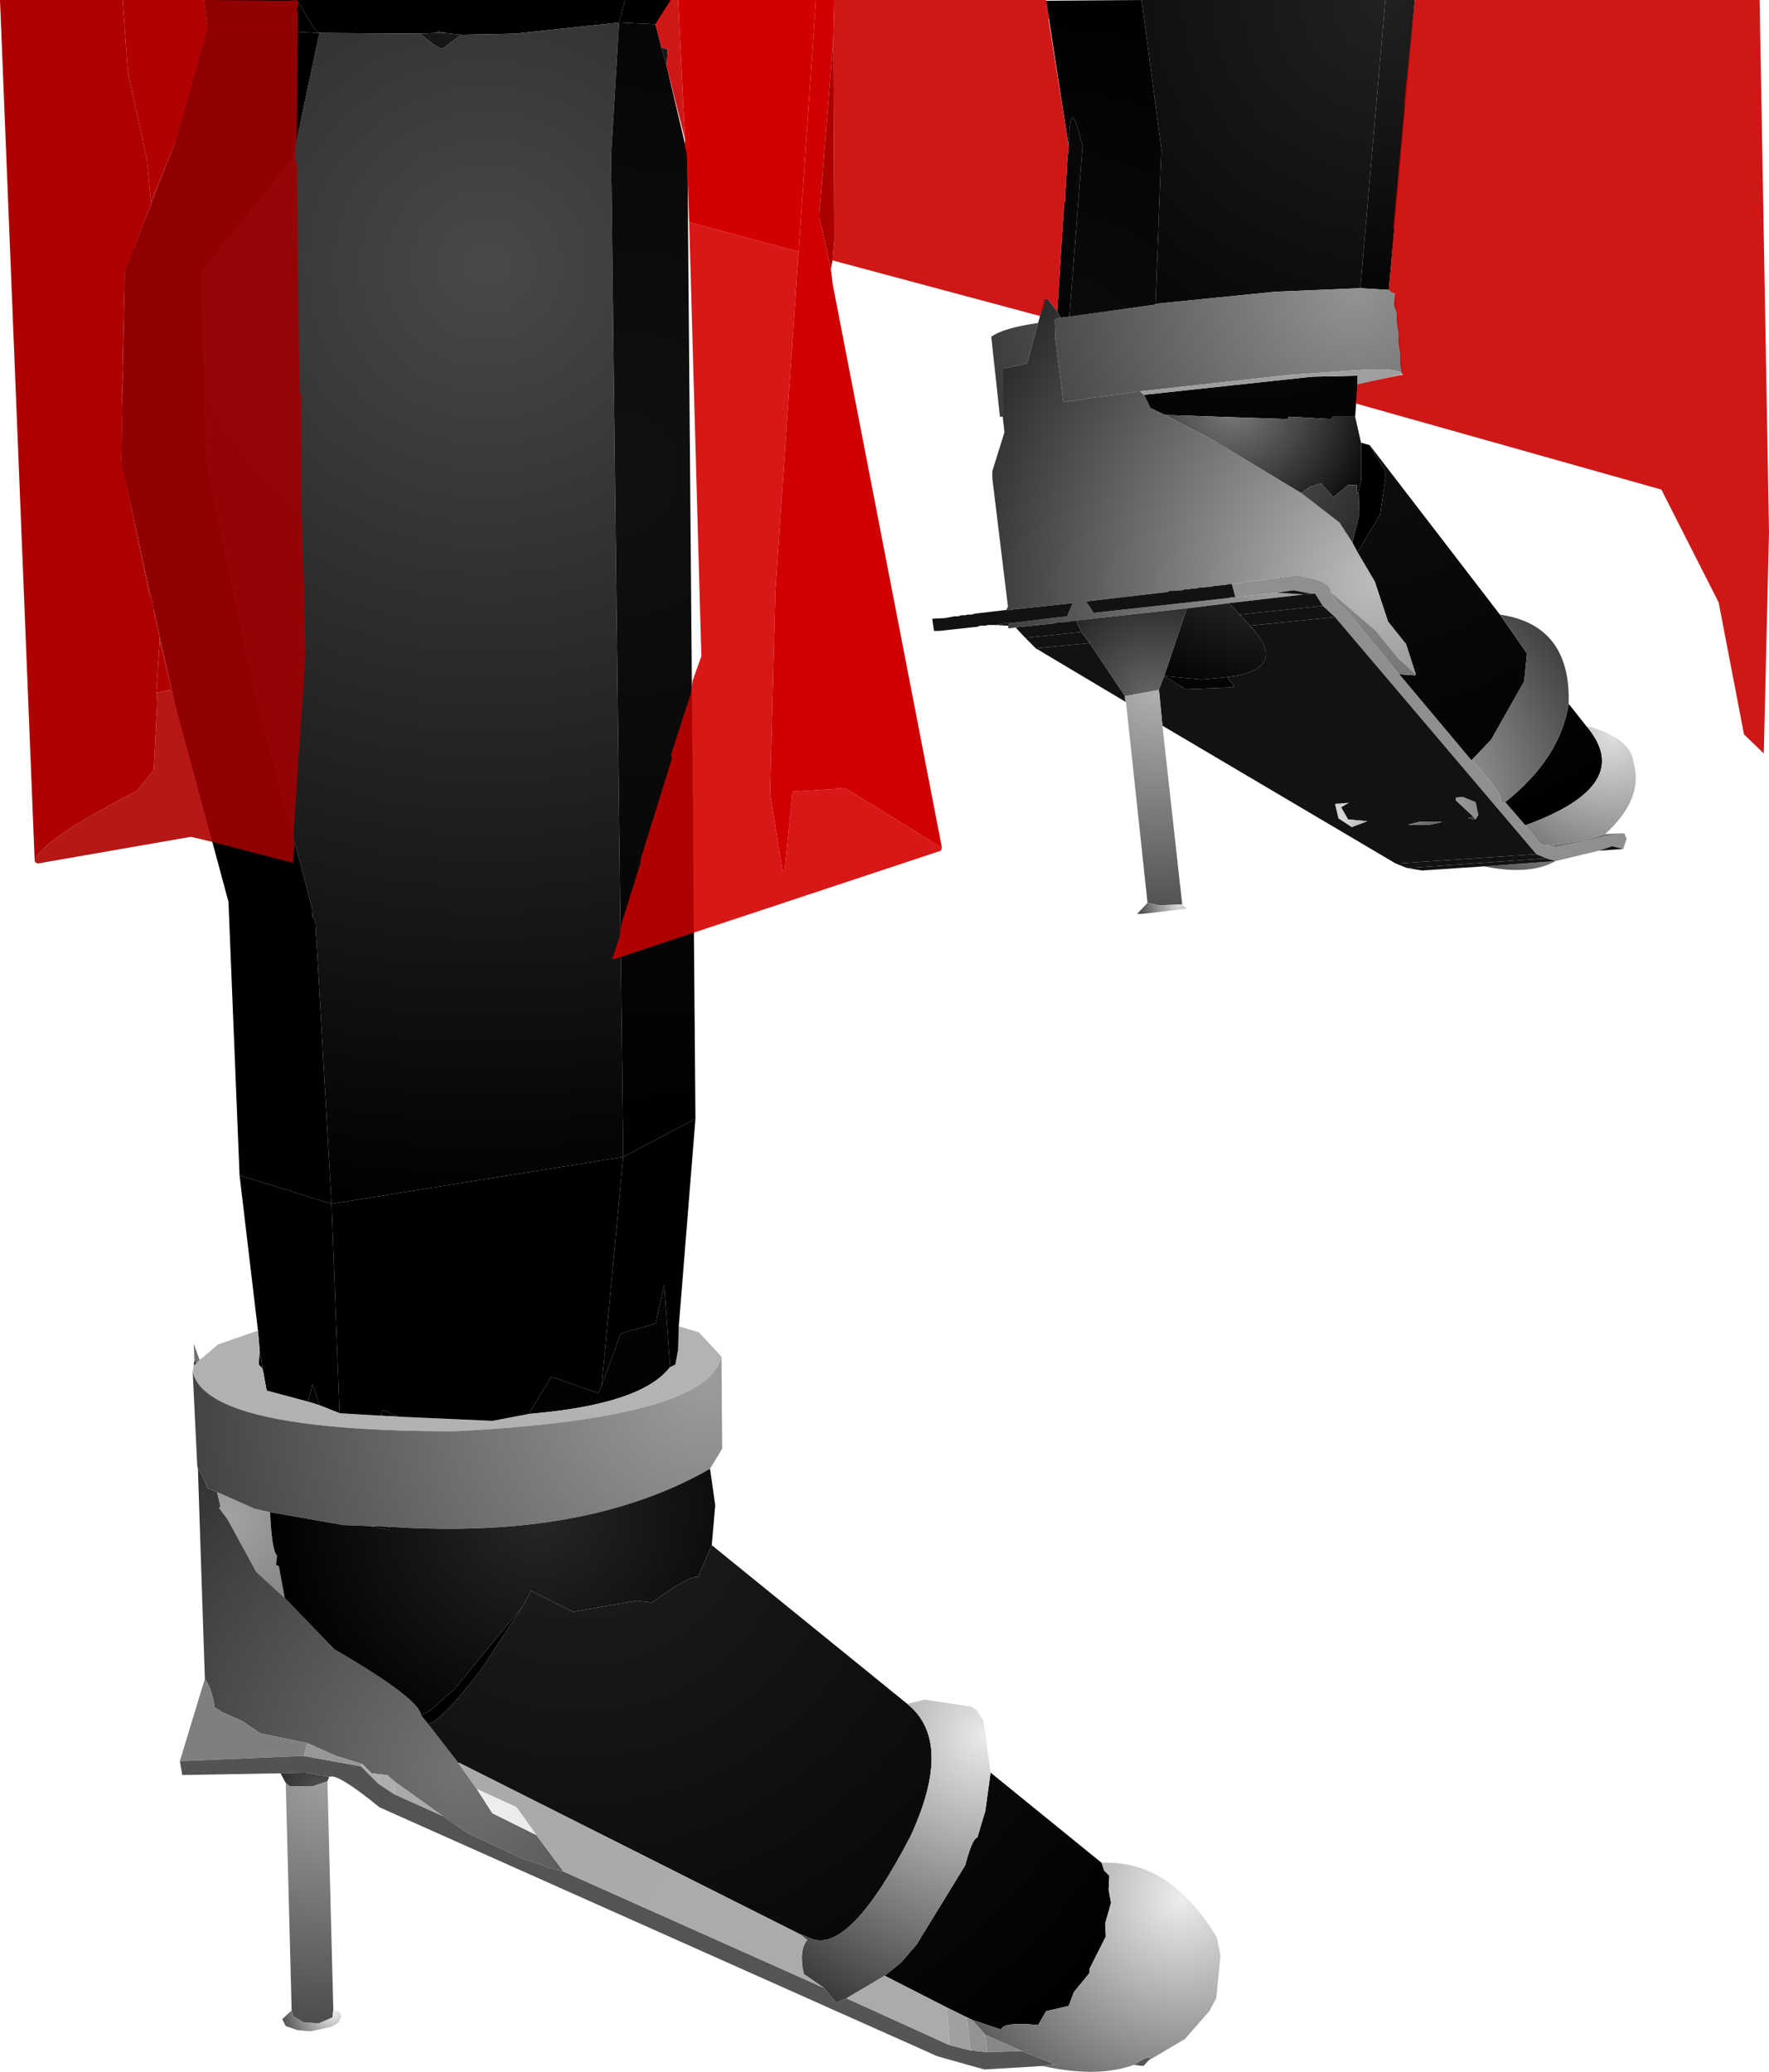 <?xml version="1.0" encoding="UTF-8" standalone="no"?>
<svg xmlns:xlink="http://www.w3.org/1999/xlink" height="298.35px" width="254.75px" xmlns="http://www.w3.org/2000/svg">
  <g transform="matrix(1.0, 0.0, 0.0, 1.0, 337.9, 300.0)">
    <path d="M-295.15 -300.0 L-247.9 -300.0 -248.75 -296.75 -263.75 -295.15 -271.5 -295.0 -273.75 -295.25 -274.75 -295.5 -275.15 -295.25 -277.4 -295.15 -291.9 -295.25 -292.65 -295.9 -295.15 -300.0" fill="url(#gradient0)" fill-rule="evenodd" stroke="none"/>
    <path d="M-247.9 -300.0 L-241.25 -300.0 -243.5 -296.5 -248.75 -296.75 -247.9 -300.0" fill="url(#gradient1)" fill-rule="evenodd" stroke="none"/>
    <path d="M-248.75 -296.75 L-249.9 -277.65 -248.15 -133.4 -290.15 -126.65 -292.5 -167.5 -292.9 -167.9 -293.0 -169.4 -301.25 -200.25 -308.15 -232.9 -309.0 -260.9 -295.75 -277.15 -291.9 -295.25 -277.4 -295.15 Q-274.75 -292.9 -274.15 -293.0 L-271.5 -295.0 -263.75 -295.15 -248.75 -296.75" fill="url(#gradient2)" fill-rule="evenodd" stroke="none"/>
    <path d="M-242.65 -293.15 L-241.75 -292.9 -241.9 -290.5 -242.65 -293.15 M-241.4 -103.15 Q-245.5 -97.75 -261.75 -96.4 L-258.5 -101.75 -251.75 -99.4 -251.25 -100.5 -248.5 -108.0 -243.5 -109.4 -242.25 -115.0 -241.4 -103.15 M-280.5 -96.0 L-283.15 -96.15 -282.75 -97.0 -280.5 -96.0 M-291.9 -97.65 L-293.5 -98.15 -292.9 -100.75 -291.9 -97.65 M-300.15 -103.0 L-300.65 -103.5 -300.5 -105.5 -300.15 -103.4 -300.15 -103.0 M-271.5 -295.0 L-274.15 -293.0 Q-274.75 -292.9 -277.4 -295.15 L-275.15 -295.25 -273.75 -295.25 -271.5 -295.0 M-281.9 -80.15 L-282.0 -79.75 -284.65 -80.25 -281.9 -80.15" fill="url(#gradient3)" fill-rule="evenodd" stroke="none"/>
    <path d="M-275.15 -295.25 L-274.75 -295.5 -273.75 -295.25 -275.15 -295.25" fill="url(#gradient4)" fill-rule="evenodd" stroke="none"/>
    <path d="M-308.0 -296.0 L-308.5 -300.0 -295.15 -300.0 -292.65 -295.9 -291.9 -295.25 -308.0 -296.0" fill="url(#gradient5)" fill-rule="evenodd" stroke="none"/>
    <path d="M-303.4 -130.75 L-305.0 -170.15 -312.65 -198.5 -320.4 -233.4 -319.9 -260.9 -312.65 -279.5 -308.0 -296.0 -291.9 -295.25 -295.75 -277.15 -309.0 -260.9 -308.15 -232.9 -301.25 -200.25 -293.0 -169.4 -292.9 -167.9 -292.5 -167.5 -290.15 -126.65 -303.4 -130.75" fill="url(#gradient6)" fill-rule="evenodd" stroke="none"/>
    <path d="M-300.75 -108.4 L-303.4 -130.75 -290.15 -126.65 -289.0 -96.5 -291.9 -97.65 -292.9 -100.75 -293.5 -98.15 -299.5 -99.75 -300.0 -102.5 -300.15 -103.4 -300.5 -105.5 -300.75 -108.4" fill="url(#gradient7)" fill-rule="evenodd" stroke="none"/>
    <path d="M-240.15 -109.0 L-237.25 -108.15 -234.0 -104.65 Q-236.0 -95.75 -272.5 -93.9 -308.25 -93.9 -310.15 -102.5 L-310.0 -103.4 -309.65 -103.65 -309.15 -104.15 -306.5 -106.4 -300.75 -108.4 -300.5 -105.5 -300.65 -103.5 -300.15 -103.0 -300.0 -102.5 -299.5 -99.75 -293.5 -98.15 -291.9 -97.65 -289.0 -96.5 -283.15 -96.15 -280.5 -96.0 -267.0 -95.4 -261.75 -96.4 Q-245.5 -97.75 -241.4 -103.15 L-240.65 -103.5 -240.25 -105.65 -240.15 -109.0" fill="url(#gradient8)" fill-rule="evenodd" stroke="none"/>
    <path d="M-309.9 -104.15 L-310.0 -106.5 -309.15 -104.15 -309.65 -103.65 -309.9 -104.15 M-299.0 -82.25 Q-298.75 -76.65 -298.0 -76.0 L-298.15 -74.65 -297.75 -74.5 -296.9 -69.9 -301.0 -73.65 -305.15 -81.25 -306.4 -82.9 -306.15 -83.0 -306.65 -85.15 -301.25 -82.75 -299.0 -82.25" fill="url(#gradient9)" fill-rule="evenodd" stroke="none"/>
    <path d="M-308.4 -58.25 L-309.4 -88.5 -308.9 -87.75 -308.0 -85.75 -307.9 -85.65 -306.65 -85.15 -306.15 -83.0 -306.4 -82.9 -305.15 -81.25 -301.0 -73.65 -296.9 -69.9 -289.75 -62.5 Q-277.5 -55.4 -277.25 -53.0 L-276.25 -51.75 -271.9 -46.15 -269.25 -42.4 -267.0 -38.9 -260.65 -35.75 -256.75 -30.5 -259.15 -31.15 -259.75 -31.4 -262.75 -32.4 -270.5 -36.0 -274.15 -38.5 -281.0 -43.4 -282.15 -44.4 -283.15 -44.5 -284.4 -44.65 -285.75 -46.0 -289.5 -47.15 -293.65 -49.0 -300.4 -50.4 -303.0 -52.15 -306.0 -53.5 -307.0 -54.15 Q-307.4 -56.9 -308.4 -58.25 M-310.0 -103.4 L-309.9 -104.15 -309.65 -103.65 -310.0 -103.4" fill="url(#gradient10)" fill-rule="evenodd" stroke="none"/>
    <path d="M-173.5 -300.0 L-138.4 -300.0 -142.0 -258.5 -154.15 -258.0 -171.5 -256.25 -170.65 -278.5 -173.5 -300.0" fill="url(#gradient11)" fill-rule="evenodd" stroke="none"/>
    <path d="M-138.4 -300.0 L-134.15 -300.0 -137.9 -258.25 -142.0 -258.5 -138.4 -300.0" fill="url(#gradient12)" fill-rule="evenodd" stroke="none"/>
    <path d="M-137.9 -258.25 L-136.9 -257.5 -135.9 -246.15 Q-136.65 -247.15 -143.15 -246.65 L-152.4 -246.0 -173.75 -243.65 -174.15 -243.65 -174.65 -243.5 -181.25 -242.65 -181.65 -242.5 -182.15 -242.5 -182.5 -242.4 -183.0 -242.4 -183.4 -242.25 -184.0 -242.25 -184.25 -242.15 -184.75 -242.15 -185.9 -251.0 -186.0 -254.0 -185.15 -254.25 -183.9 -254.4 -171.5 -256.15 -171.5 -256.25 -154.15 -258.0 -142.0 -258.5 -137.9 -258.25 M-193.5 -240.0 L-193.9 -240.0 -195.15 -251.5 Q-193.5 -252.75 -188.4 -253.5 L-190.0 -247.65 -193.5 -246.9 -193.5 -240.0" fill="url(#gradient13)" fill-rule="evenodd" stroke="none"/>
    <path d="M-243.5 -296.5 L-242.65 -293.15 -241.9 -290.5 -238.9 -277.75 -237.75 -138.9 -248.15 -133.4 -249.9 -277.65 -248.75 -296.75 -243.5 -296.5" fill="url(#gradient14)" fill-rule="evenodd" stroke="none"/>
    <path d="M-261.75 -96.4 L-267.0 -95.4 -280.5 -96.0 -282.75 -97.0 -283.15 -96.15 -289.0 -96.5 -290.15 -126.65 -248.15 -133.4 -251.25 -100.5 -251.75 -99.4 -258.5 -101.75 -261.75 -96.4" fill="url(#gradient15)" fill-rule="evenodd" stroke="none"/>
    <path d="M-184.0 -278.9 L-187.25 -299.9 -173.5 -300.0 -170.65 -278.5 -171.5 -256.25 -171.5 -256.15 -183.9 -254.4 -182.0 -278.9 Q-183.9 -287.15 -184.0 -278.9" fill="url(#gradient16)" fill-rule="evenodd" stroke="none"/>
    <path d="M-142.4 -244.5 L-142.75 -240.0 -146.0 -240.0 -146.15 -239.65 -152.25 -240.0 -152.5 -239.65 -170.15 -240.25 -172.25 -241.25 -173.15 -243.15 -149.0 -245.75 -142.4 -245.9 -142.4 -244.5 M-185.65 -255.15 L-184.65 -270.75 -184.5 -271.0 -184.5 -272.65 -184.4 -273.0 -184.4 -274.5 -184.25 -275.0 -184.25 -276.25 -184.0 -278.9 Q-183.9 -287.15 -182.0 -278.9 L-183.9 -254.4 -185.15 -254.25 -185.65 -255.15" fill="url(#gradient17)" fill-rule="evenodd" stroke="none"/>
    <path d="M-191.65 -209.65 L-192.65 -209.5 -192.75 -209.9 -192.5 -210.25 -184.25 -211.25 -183.4 -213.15 -191.9 -212.25 -192.4 -212.15 -193.0 -212.15 -192.75 -212.65 -195.0 -231.15 -195.0 -232.15 -193.25 -237.75 -193.5 -240.0 -193.5 -246.9 -190.0 -247.65 -188.4 -253.5 -187.5 -256.9 -187.0 -256.9 -185.65 -255.15 -185.15 -254.25 -186.0 -254.0 -185.9 -251.0 -184.75 -242.15 -184.25 -242.15 -184.0 -242.25 -183.4 -242.25 -183.0 -242.4 -182.5 -242.4 -182.15 -242.5 -181.65 -242.5 -181.25 -242.65 -174.65 -243.5 -174.15 -243.65 -173.75 -243.65 -173.15 -243.15 -172.25 -241.25 -170.15 -240.25 -163.25 -236.65 -150.5 -229.0 -145.0 -224.75 -143.15 -221.9 -142.4 -220.5 -139.9 -216.25 -138.0 -210.5 -135.4 -207.25 -134.0 -202.9 -136.5 -205.15 -139.75 -209.15 -146.25 -214.75 Q-146.15 -216.4 -151.25 -217.15 L-154.25 -216.75 -154.65 -216.65 -155.25 -216.65 -155.65 -216.5 -156.15 -216.5 -156.5 -216.4 -157.0 -216.4 -157.5 -216.25 -158.0 -216.25 -158.5 -216.15 -158.9 -216.15 -159.5 -216.0 -159.9 -216.0 -160.5 -215.9 -160.9 -215.9 -161.5 -215.75 -161.9 -215.75 -162.5 -215.65 -163.0 -215.65 -163.5 -215.5 -164.0 -215.5 -164.5 -215.4 -165.15 -215.4 -165.65 -215.25 -166.25 -215.25 -166.65 -215.15 -167.25 -215.15 -167.65 -215.0 -169.5 -214.9 -169.75 -214.75 -181.5 -213.4 -180.4 -211.75 -160.9 -213.9 -160.65 -214.0 -160.0 -214.0 -154.0 -214.65 -150.15 -214.4 -160.9 -213.15 -166.9 -212.4 -167.0 -212.4 -183.0 -210.65 -184.65 -210.4 -185.65 -210.4 -185.9 -210.25 -191.65 -209.65" fill="url(#gradient18)" fill-rule="evenodd" stroke="none"/>
    <path d="M-135.9 -246.15 L-142.4 -244.5 -142.4 -245.9 -149.0 -245.75 -173.15 -243.15 -173.75 -243.65 -152.4 -246.0 -143.15 -246.65 Q-136.65 -247.15 -135.9 -246.15" fill="url(#gradient19)" fill-rule="evenodd" stroke="none"/>
    <path d="M-142.75 -240.0 L-141.9 -236.25 -141.9 -230.75 -142.25 -229.25 -142.5 -228.9 -142.5 -230.15 -143.75 -230.15 -145.9 -228.4 -147.65 -230.4 -149.25 -229.9 -150.5 -229.0 -163.25 -236.65 -170.15 -240.25 -152.5 -239.65 -152.25 -240.0 -146.15 -239.65 -146.0 -240.0 -142.75 -240.0" fill="url(#gradient20)" fill-rule="evenodd" stroke="none"/>
    <path d="M-141.9 -236.25 L-140.65 -235.9 -138.4 -232.15 -138.4 -231.0 -139.15 -225.9 -142.4 -220.5 -143.15 -221.9 -142.15 -225.9 -142.25 -229.25 -141.9 -230.75 -141.9 -236.25" fill="url(#gradient21)" fill-rule="evenodd" stroke="none"/>
    <path d="M-150.5 -229.0 L-149.25 -229.9 -147.65 -230.4 -145.9 -228.4 -143.75 -230.15 -142.5 -230.15 -142.5 -228.9 -142.25 -229.25 -142.15 -225.9 -143.15 -221.9 -145.0 -224.75 -150.5 -229.0 M-160.9 -213.15 L-159.4 -211.5 -157.9 -209.9 Q-152.0 -203.65 -161.15 -202.5 L-164.9 -202.15 -170.25 -202.65 -167.0 -212.4 -166.9 -212.4 -160.9 -213.15" fill="url(#gradient22)" fill-rule="evenodd" stroke="none"/>
    <path d="M-140.65 -235.9 L-121.9 -211.5 -118.0 -205.9 -118.4 -201.9 -123.15 -193.5 -126.0 -190.5 -136.4 -202.9 -134.15 -202.75 -134.0 -202.9 -135.4 -207.25 -138.0 -210.5 -139.9 -216.25 -142.4 -220.5 -139.15 -225.9 -138.4 -231.0 -138.4 -232.15 -140.65 -235.9 M-112.0 -198.65 L-109.5 -195.5 Q-102.15 -187.0 -118.25 -181.15 L-121.15 -184.5 Q-113.25 -190.75 -112.0 -198.65 M-161.15 -202.5 L-160.15 -201.15 -160.65 -201.0 -167.15 -200.75 -170.25 -202.65 -164.9 -202.15 -161.15 -202.5" fill="url(#gradient23)" fill-rule="evenodd" stroke="none"/>
    <path d="M-104.5 -180.0 L-104.0 -180.0 -103.65 -179.25 -104.15 -177.75 -105.75 -178.15 -107.65 -177.5 -113.9 -176.0 -115.25 -176.4 -116.65 -177.0 -145.65 -211.15 -147.4 -212.75 -148.5 -214.5 -149.0 -214.5 -151.65 -215.0 -154.0 -214.65 -160.0 -214.0 -160.5 -215.9 -159.9 -216.0 -159.5 -216.0 -158.9 -216.15 -158.5 -216.15 -158.0 -216.25 -157.5 -216.25 -157.0 -216.4 -156.5 -216.4 -156.15 -216.5 -155.65 -216.5 -155.25 -216.65 -154.65 -216.65 -154.25 -216.75 -151.25 -217.15 Q-146.15 -216.4 -146.25 -214.75 L-145.65 -213.5 -144.15 -212.25 -136.4 -202.9 -126.0 -190.5 Q-121.25 -185.65 -121.75 -184.25 L-121.15 -184.5 -118.25 -181.15 -116.0 -178.4 -115.15 -178.25 -113.75 -178.0 -104.5 -180.0" fill="url(#gradient24)" fill-rule="evenodd" stroke="none"/>
    <path d="M-134.0 -202.9 L-134.15 -202.75 -136.4 -202.9 -144.15 -212.25 -145.65 -213.5 -146.25 -214.75 -139.75 -209.15 -136.5 -205.15 -134.0 -202.9" fill="url(#gradient25)" fill-rule="evenodd" stroke="none"/>
    <path d="M-121.9 -211.5 Q-111.65 -210.0 -112.0 -198.65 -113.25 -190.75 -121.15 -184.5 L-121.75 -184.25 Q-121.25 -185.65 -126.0 -190.5 L-123.15 -193.5 -118.4 -201.9 -118.0 -205.9 -121.9 -211.5 M-125.75 -182.4 L-128.25 -184.75 -128.25 -185.15 -127.25 -185.25 -125.4 -184.5 -125.0 -182.65 -125.4 -182.0 -125.75 -182.4 M-143.25 -180.9 L-145.15 -182.15 -145.65 -184.25 -143.65 -184.4 -144.75 -183.75 -143.75 -182.0 -143.25 -180.9" fill="url(#gradient26)" fill-rule="evenodd" stroke="none"/>
    <path d="M-194.4 -210.0 L-195.65 -210.0 -196.0 -209.9 -196.75 -209.9 -197.15 -209.75 -202.65 -209.15 -203.4 -209.15 -203.65 -210.9 -201.75 -211.0 -200.5 -211.25 -199.9 -211.25 -199.5 -211.4 -199.0 -211.4 -198.5 -211.5 -198.0 -211.5 -197.4 -211.65 -193.15 -212.15 -193.0 -212.15 -192.4 -212.15 -191.9 -212.25 -183.4 -213.15 -184.25 -211.25 -192.5 -210.25 -193.4 -210.25 -194.4 -210.0 M-160.5 -215.9 L-160.0 -214.0 -160.65 -214.0 -160.9 -213.9 -180.4 -211.75 -181.5 -213.4 -169.75 -214.75 -169.5 -214.9 -167.65 -215.0 -167.25 -215.15 -166.65 -215.15 -166.25 -215.25 -165.65 -215.25 -165.15 -215.4 -164.5 -215.4 -164.0 -215.5 -163.5 -215.5 -163.0 -215.65 -162.5 -215.65 -161.9 -215.75 -161.5 -215.75 -160.9 -215.9 -160.5 -215.9" fill="url(#gradient27)" fill-rule="evenodd" stroke="none"/>
    <path d="M-192.75 -209.9 L-194.4 -210.0 -193.4 -210.25 -192.5 -210.25 -192.75 -209.9 M-154.0 -214.65 L-151.65 -215.0 -149.0 -214.5 -150.15 -214.4 -154.0 -214.65" fill="url(#gradient28)" fill-rule="evenodd" stroke="none"/>
    <path d="M-190.25 -208.15 L-191.65 -209.65 -185.9 -210.25 -185.65 -210.4 -184.65 -210.4 -183.0 -210.65 -182.15 -209.0 -190.25 -208.15 M-149.0 -214.5 L-148.5 -214.5 -147.4 -212.75 -159.4 -211.5 -160.9 -213.15 -150.15 -214.4 -149.0 -214.5" fill="url(#gradient29)" fill-rule="evenodd" stroke="none"/>
    <path d="M-188.75 -206.65 L-190.25 -208.15 -182.15 -209.0 -181.0 -207.4 -188.75 -206.65 M-147.4 -212.75 L-145.65 -211.15 -157.9 -209.9 -159.4 -211.5 -147.4 -212.75" fill="url(#gradient30)" fill-rule="evenodd" stroke="none"/>
    <path d="M-181.0 -207.4 L-182.15 -209.0 -183.0 -210.65 -167.0 -212.4 -170.25 -202.65 -171.0 -200.65 -175.9 -199.75 -181.0 -207.4" fill="url(#gradient31)" fill-rule="evenodd" stroke="none"/>
    <path d="M-136.9 -175.65 L-170.5 -195.5 -171.0 -200.65 -170.25 -202.65 -167.15 -200.75 -160.65 -201.0 -160.15 -201.15 -161.15 -202.5 Q-152.0 -203.65 -157.9 -209.9 L-145.65 -211.15 -116.65 -177.0 -136.9 -175.65 M-175.75 -198.9 L-188.75 -206.65 -181.0 -207.4 -175.9 -199.75 -175.9 -199.4 -175.75 -198.9 M-133.5 -181.65 L-135.15 -181.25 -131.9 -181.25 -130.15 -181.65 -133.5 -181.65 M-125.4 -182.0 L-125.0 -182.65 -125.4 -184.5 -127.25 -185.25 -128.25 -185.15 -128.25 -184.75 -125.75 -182.4 -126.5 -182.15 -125.4 -182.0 M-143.75 -182.0 L-144.75 -183.75 -143.65 -184.4 -145.65 -184.25 -145.15 -182.15 -143.25 -180.9 -141.0 -181.75 -143.75 -182.0" fill="url(#gradient32)" fill-rule="evenodd" stroke="none"/>
    <path d="M-135.25 -175.0 L-136.9 -175.65 -116.65 -177.0 -115.25 -176.4 -135.25 -175.0" fill="url(#gradient33)" fill-rule="evenodd" stroke="none"/>
    <path d="M-170.5 -195.5 L-167.65 -169.75 -171.0 -169.65 -172.65 -170.0 -175.75 -198.9 -175.9 -199.4 -175.9 -199.75 -171.0 -200.65 -170.5 -195.5" fill="url(#gradient34)" fill-rule="evenodd" stroke="none"/>
    <path d="M-109.5 -195.5 Q-103.0 -193.75 -102.65 -190.15 -101.15 -185.0 -106.75 -179.9 L-109.75 -179.0 -115.15 -178.25 -116.0 -178.4 -118.25 -181.15 Q-102.15 -187.0 -109.5 -195.5 M-113.9 -176.0 Q-117.65 -173.9 -124.15 -175.25 L-113.9 -176.0" fill="url(#gradient35)" fill-rule="evenodd" stroke="none"/>
    <path d="M-133.5 -181.65 L-130.15 -181.65 -131.9 -181.25 -135.15 -181.25 -133.5 -181.65 M-125.75 -182.4 L-125.4 -182.0 -126.5 -182.15 -125.75 -182.4 M-143.25 -180.9 L-143.75 -182.0 -141.0 -181.75 -143.25 -180.9" fill="url(#gradient36)" fill-rule="evenodd" stroke="none"/>
    <path d="M-106.75 -179.9 L-104.5 -180.0 -113.75 -178.0 -115.15 -178.25 -109.75 -179.0 -106.75 -179.9" fill="url(#gradient37)" fill-rule="evenodd" stroke="none"/>
    <path d="M-104.15 -177.75 L-107.65 -177.5 -105.75 -178.15 -104.15 -177.75" fill="url(#gradient38)" fill-rule="evenodd" stroke="none"/>
    <path d="M-124.15 -175.25 L-133.15 -174.65 -135.25 -175.0 -115.25 -176.4 -113.9 -176.0 -124.15 -175.25" fill="url(#gradient39)" fill-rule="evenodd" stroke="none"/>
    <path d="M-167.65 -169.75 L-167.0 -169.15 -173.4 -168.4 -174.15 -168.4 -172.65 -170.0 -171.0 -169.65 -167.65 -169.75" fill="url(#gradient40)" fill-rule="evenodd" stroke="none"/>
    <path d="M-237.75 -138.9 L-240.15 -109.0 -240.25 -105.65 -240.65 -103.5 -241.4 -103.15 -242.25 -115.0 -243.5 -109.4 -248.5 -108.0 -251.25 -100.5 -248.15 -133.4 -237.75 -138.9" fill="url(#gradient41)" fill-rule="evenodd" stroke="none"/>
    <path d="M-300.0 -102.5 L-300.15 -103.0 -300.15 -103.4 -300.0 -102.5" fill="url(#gradient42)" fill-rule="evenodd" stroke="none"/>
    <path d="M-234.0 -104.65 L-233.9 -91.4 -235.65 -88.5 Q-253.5 -78.25 -281.9 -80.15 L-284.65 -80.25 -288.5 -80.4 -299.0 -82.25 -301.25 -82.75 -306.65 -85.15 -307.9 -85.65 -308.0 -85.75 -308.9 -87.75 -309.4 -88.5 -309.5 -89.0 -310.15 -102.5 Q-308.25 -93.9 -272.5 -93.9 -236.0 -95.75 -234.0 -104.65" fill="url(#gradient43)" fill-rule="evenodd" stroke="none"/>
    <path d="M-312.0 -46.4 L-308.4 -58.25 Q-307.4 -56.9 -307.0 -54.15 L-306.0 -53.5 -303.0 -52.15 -300.4 -50.4 -293.65 -49.0 -294.15 -47.15 -312.0 -46.4" fill="url(#gradient44)" fill-rule="evenodd" stroke="none"/>
    <path d="M-172.15 -3.5 L-172.4 -3.4 -173.25 -2.5 -174.5 -2.65 -174.65 -2.65 -173.25 -3.5 -172.5 -3.75 -172.15 -3.5 M-187.75 -2.5 L-196.15 -2.0 -202.9 -3.9 -283.25 -39.75 Q-289.25 -44.65 -290.4 -44.15 L-290.5 -44.15 -293.9 -44.75 -297.5 -44.65 -311.65 -44.4 -312.0 -46.4 -294.15 -47.15 -285.9 -45.65 -283.4 -43.15 -281.15 -41.65 -274.15 -38.5 -270.5 -36.0 -262.75 -32.4 -259.75 -31.4 -259.15 -31.15 -256.75 -30.5 -219.25 -13.75 -217.5 -11.65 -216.0 -12.25 -201.15 -5.5 -198.15 -4.75 -195.75 -4.5 -190.75 -4.65 -186.0 -2.75 -187.75 -2.5" fill="url(#gradient45)" fill-rule="evenodd" stroke="none"/>
    <path d="M-285.75 -46.0 L-285.9 -45.65 -294.15 -47.15 -293.65 -49.0 -289.5 -47.15 -285.75 -46.0" fill="url(#gradient46)" fill-rule="evenodd" stroke="none"/>
    <path d="M-235.65 -88.5 L-234.9 -83.25 -235.4 -77.5 -237.4 -72.9 Q-238.5 -73.25 -244.0 -69.25 L-246.25 -69.5 -255.4 -67.9 -261.4 -70.9 -262.65 -68.65 -272.5 -56.75 -275.9 -53.75 Q-276.55 -53.35 -277.25 -53.0 -277.5 -55.4 -289.75 -62.5 L-296.9 -69.9 -297.75 -74.5 -298.15 -74.65 -298.0 -76.0 Q-298.75 -76.65 -299.0 -82.25 L-288.5 -80.4 -284.65 -80.25 -282.0 -79.75 -281.9 -80.15 Q-253.5 -78.25 -235.65 -88.5" fill="url(#gradient47)" fill-rule="evenodd" stroke="none"/>
    <path d="M-235.4 -77.5 L-207.25 -54.65 Q-200.5 -49.25 -206.75 -35.65 -215.65 -18.4 -221.25 -20.9 L-222.65 -21.5 -222.75 -21.5 -271.75 -46.15 -271.9 -46.15 -276.25 -51.75 Q-274.5 -52.0 -268.75 -59.4 L-262.65 -68.65 -261.4 -70.9 -255.4 -67.9 -246.25 -69.5 -244.0 -69.25 Q-238.5 -73.25 -237.4 -72.9 L-235.4 -77.5 M-195.25 -44.75 L-179.25 -31.75 -178.9 -30.65 -178.15 -29.9 -178.25 -27.9 -177.9 -26.0 -178.75 -23.0 -178.65 -21.15 -181.0 -16.5 -181.0 -15.9 -183.25 -13.15 -184.0 -11.15 -187.25 -10.4 -188.4 -8.4 Q-193.4 -8.9 -193.75 -7.75 L-197.9 -9.15 -198.65 -9.5 -201.5 -10.9 -210.5 -15.5 -208.15 -17.4 -205.9 -20.0 -198.9 -31.4 Q-197.9 -35.25 -197.15 -35.4 L-196.0 -39.25 -195.25 -44.75" fill="url(#gradient48)" fill-rule="evenodd" stroke="none"/>
    <path d="M-207.25 -54.65 L-204.75 -55.25 -198.0 -54.25 -197.25 -53.75 -196.25 -52.15 -195.25 -44.75 -196.0 -39.25 -197.15 -35.4 Q-197.9 -35.25 -198.9 -31.4 L-205.9 -20.0 -208.15 -17.4 -210.5 -15.5 -216.0 -12.25 -217.5 -11.65 -219.25 -13.75 -222.15 -15.75 Q-222.9 -19.15 -221.65 -20.65 L-222.75 -21.5 -222.65 -21.5 -221.25 -20.9 Q-215.65 -18.4 -206.75 -35.65 -200.5 -49.25 -207.25 -54.65" fill="url(#gradient49)" fill-rule="evenodd" stroke="none"/>
    <path d="M-271.9 -46.15 L-271.75 -46.15 -222.75 -21.5 -221.65 -20.65 Q-222.9 -19.15 -222.15 -15.75 L-219.25 -13.75 -256.75 -30.5 -260.65 -35.75 -263.5 -39.75 -269.25 -42.4 -271.9 -46.15 M-281.0 -43.4 L-274.15 -38.5 -281.15 -41.65 -281.0 -43.4 M-210.5 -15.5 L-201.5 -10.9 -201.15 -5.5 -216.0 -12.25 -210.5 -15.5" fill="url(#gradient50)" fill-rule="evenodd" stroke="none"/>
    <path d="M-262.65 -68.65 L-268.75 -59.4 Q-274.5 -52.0 -276.25 -51.75 L-277.25 -53.0 Q-276.55 -53.35 -275.9 -53.75 L-272.5 -56.75 -262.65 -68.65" fill="url(#gradient51)" fill-rule="evenodd" stroke="none"/>
    <path d="M-285.9 -45.65 L-285.75 -46.0 -284.4 -44.65 -283.15 -44.5 -283.4 -43.15 -285.9 -45.65" fill="url(#gradient52)" fill-rule="evenodd" stroke="none"/>
    <path d="M-283.4 -43.15 L-283.15 -44.5 -282.15 -44.4 -281.0 -43.4 -281.15 -41.65 -283.4 -43.15" fill="url(#gradient53)" fill-rule="evenodd" stroke="none"/>
    <path d="M-290.5 -44.15 L-290.75 -43.5 -292.9 -42.75 -296.15 -42.75 -296.75 -43.25 -297.5 -44.65 -293.9 -44.75 -290.5 -44.15" fill="url(#gradient54)" fill-rule="evenodd" stroke="none"/>
    <path d="M-290.75 -43.5 L-289.9 -10.65 -290.0 -9.5 -292.0 -8.65 -294.15 -8.75 -295.65 -9.65 -295.9 -10.5 -296.75 -43.25 -296.15 -42.75 -292.9 -42.75 -290.75 -43.5" fill="url(#gradient55)" fill-rule="evenodd" stroke="none"/>
    <path d="M-179.25 -31.75 Q-169.4 -32.25 -162.65 -21.0 L-162.15 -18.4 -162.75 -12.25 -163.75 -10.4 -167.25 -6.4 -172.15 -3.5 -172.5 -3.75 -173.25 -3.5 -174.65 -2.65 Q-179.9 -0.75 -187.75 -2.5 L-186.0 -2.75 -190.75 -4.65 -196.0 -7.0 -197.9 -9.15 -193.75 -7.75 Q-193.4 -8.9 -188.4 -8.4 L-187.25 -10.4 -184.0 -11.15 -183.25 -13.15 -181.0 -15.9 -181.0 -16.5 -178.65 -21.15 -178.75 -23.0 -177.9 -26.0 -178.25 -27.9 -178.15 -29.9 -178.9 -30.65 -179.25 -31.75" fill="url(#gradient56)" fill-rule="evenodd" stroke="none"/>
    <path d="M-190.75 -4.65 L-195.75 -4.5 -196.0 -7.0 -190.75 -4.65" fill="url(#gradient57)" fill-rule="evenodd" stroke="none"/>
    <path d="M-198.65 -9.5 L-197.9 -9.15 -196.0 -7.0 -195.75 -4.5 -198.15 -4.75 -198.65 -9.5" fill="url(#gradient58)" fill-rule="evenodd" stroke="none"/>
    <path d="M-201.5 -10.9 L-198.65 -9.5 -198.15 -4.75 -201.15 -5.5 -201.5 -10.9" fill="url(#gradient59)" fill-rule="evenodd" stroke="none"/>
    <path d="M-260.65 -35.75 L-267.0 -38.9 -269.25 -42.4 -263.5 -39.75 -260.65 -35.75" fill="url(#gradient60)" fill-rule="evenodd" stroke="none"/>
    <path d="M-289.9 -10.65 L-289.0 -10.25 -288.75 -9.65 -289.15 -8.75 -290.15 -8.15 -293.15 -7.5 -295.0 -7.65 -296.75 -8.25 -297.25 -9.25 -295.9 -10.5 -295.65 -9.65 -294.15 -8.75 -292.0 -8.65 -290.0 -9.5 -289.9 -10.65" fill="url(#gradient61)" fill-rule="evenodd" stroke="none"/>
    <path d="M-332.9 -175.9 L-337.9 -300.0 -320.25 -300.0 -319.5 -289.9 -319.4 -289.4 -319.4 -289.25 -316.75 -277.0 -316.15 -270.9 -316.25 -270.4 -319.9 -260.75 -320.25 -248.0 -320.15 -247.25 -320.4 -242.4 -320.25 -241.65 -320.4 -233.75 -316.4 -214.5 -316.15 -214.0 -315.75 -212.5 -315.75 -212.0 -315.0 -208.75 -314.9 -207.75 -315.4 -200.25 -315.25 -199.15 -315.75 -189.15 -318.15 -186.15 Q-332.65 -178.65 -332.9 -175.9" fill="#ae0000" fill-rule="evenodd" stroke="none"/>
    <path d="M-320.25 -300.0 L-308.5 -300.0 -308.0 -296.0 -308.0 -295.9 -312.5 -279.9 -316.15 -270.9 -316.75 -277.0 -319.4 -289.25 -319.4 -289.4 -319.5 -289.9 -320.25 -300.0 M-314.9 -207.75 L-313.25 -201.0 -313.25 -200.65 -315.4 -200.25 -314.9 -207.75" fill="#b20000" fill-rule="evenodd" stroke="none"/>
    <path d="M-308.5 -300.0 L-296.5 -299.9 -295.15 -300.0 -294.9 -299.4 -295.15 -298.65 -295.0 -298.25 -295.15 -280.9 -295.4 -278.15 -295.4 -277.0 -295.15 -276.25 -294.75 -243.5 -294.5 -243.0 -294.5 -225.5 -294.4 -225.25 -294.25 -217.5 -294.15 -217.15 -293.9 -205.65 -295.65 -179.75 -295.5 -178.15 -295.75 -175.75 -307.25 -178.75 -313.15 -200.65 -313.25 -200.65 -313.25 -201.0 -314.9 -207.75 -315.0 -208.75 -315.75 -212.0 -315.75 -212.5 -316.15 -214.0 -316.4 -214.5 -320.4 -233.75 -320.25 -241.65 -320.4 -242.4 -320.15 -247.25 -320.25 -248.0 -319.9 -260.75 -316.25 -270.4 -316.15 -270.9 -312.5 -279.9 -308.0 -295.9 -308.0 -296.0 -308.5 -300.0" fill="#9f0000" fill-opacity="0.91" fill-rule="evenodd" stroke="none"/>
    <path d="M-307.25 -178.75 L-310.4 -179.5 -332.5 -175.65 -332.9 -175.9 Q-332.65 -178.65 -318.15 -186.15 L-315.75 -189.15 -315.25 -199.15 -315.4 -200.25 -313.25 -200.65 -313.15 -200.65 -307.25 -178.75" fill="#af0000" fill-opacity="0.91" fill-rule="evenodd" stroke="none"/>
    <path d="M-135.65 -285.5 L-134.15 -300.0 -84.5 -300.0 -83.15 -223.4 -83.9 -191.5 -86.75 -194.25 -90.4 -213.25 -98.65 -229.5 -142.65 -241.9 -142.4 -244.65 -136.25 -246.0 -135.9 -246.0 -136.0 -246.25 -136.25 -247.65 -136.25 -249.15 -136.5 -250.65 -136.5 -252.0 -136.75 -253.75 -136.75 -254.9 -137.15 -256.15 -137.0 -257.65 -137.65 -258.0 -137.75 -258.15 -137.9 -258.25 -137.15 -267.0 -137.25 -267.15 -135.65 -284.5 -135.65 -285.5 M-217.75 -300.0 L-187.25 -300.0 -187.25 -299.9 -187.15 -299.65 -187.15 -299.0 -187.0 -298.75 -187.0 -298.15 -186.9 -297.9 -186.9 -297.15 -184.0 -278.9 -184.25 -276.25 -184.25 -275.0 -184.4 -274.5 -184.4 -273.0 -184.5 -272.65 -184.5 -271.0 -184.65 -270.75 -185.65 -255.15 -187.0 -256.9 -187.4 -256.9 -187.5 -256.5 -187.5 -256.15 -188.15 -254.5 -218.0 -262.5 -217.75 -265.65 -217.9 -294.25 -217.75 -300.0 M-239.25 -279.9 L-241.9 -290.5 -241.75 -292.9 -242.65 -293.15 -243.5 -296.5 -243.4 -296.75 -243.25 -296.9 -243.15 -297.15 -243.0 -297.25 -243.0 -297.4 -242.9 -297.5 -242.5 -298.15 -242.4 -298.25 -242.4 -298.4 -242.15 -298.65 -242.15 -298.75 -241.9 -299.0 -241.75 -299.25 -241.75 -299.4 -241.5 -299.65 -241.5 -299.75 -241.4 -300.0 -240.25 -300.0 -239.25 -279.9" fill="#cb0000" fill-opacity="0.91" fill-rule="evenodd" stroke="none"/>
    <path d="M-238.65 -268.0 L-239.0 -277.65 -239.15 -278.5 -239.25 -278.65 -239.25 -279.9 -240.25 -300.0 -220.4 -300.0 -222.9 -263.75 -238.65 -268.0" fill="#d30000" fill-rule="evenodd" stroke="none"/>
    <path d="M-218.25 -261.25 L-218.0 -259.15 -202.25 -177.9 -216.15 -186.5 -223.75 -186.0 -224.9 -174.65 -225.25 -174.75 -227.0 -185.75 -226.25 -214.75 -222.9 -263.75 -220.4 -300.0 -217.75 -300.0 -217.9 -294.25 -219.9 -269.15 -219.9 -268.65 -218.25 -261.25" fill="#d00000" fill-rule="evenodd" stroke="none"/>
    <path d="M-202.25 -177.9 L-202.4 -177.5 -238.15 -165.65 -238.15 -185.15 -238.25 -185.65 -238.4 -200.15 -238.15 -202.0 -236.9 -205.5 -238.65 -268.0 -222.9 -263.75 -226.25 -214.75 -227.0 -185.75 -225.25 -174.75 -224.9 -174.65 -223.75 -186.0 -216.15 -186.5 -202.25 -177.9" fill="#d40000" fill-opacity="0.91" fill-rule="evenodd" stroke="none"/>
    <path d="M-218.0 -262.5 L-218.25 -261.25 -219.9 -268.65 -219.9 -269.15 -217.9 -294.25 -217.75 -265.65 -218.0 -262.5" fill="#ab0000" fill-rule="evenodd" stroke="none"/>
    <path d="M-238.15 -165.65 L-249.4 -161.9 -249.75 -161.9 -248.65 -165.15 -248.4 -167.0 -245.65 -175.75 -245.65 -176.25 -241.15 -190.75 -241.25 -191.4 -238.4 -200.15 -238.25 -185.65 -238.15 -185.15 -238.15 -165.65" fill="#c00000" fill-opacity="0.91" fill-rule="evenodd" stroke="none"/>
  </g>
  <defs>
    <radialGradient cx="0" cy="0" gradientTransform="matrix(0.036, 0.0, 0.0, 0.036, -265.9, -295.05)" gradientUnits="userSpaceOnUse" id="gradient0" r="819.2" spreadMethod="pad">
      <stop offset="0.0" stop-color="#010101"/>
      <stop offset="1.0" stop-color="#000000"/>
    </radialGradient>
    <radialGradient cx="0" cy="0" gradientTransform="matrix(0.008, 0.0, 0.0, 0.008, -248.0, -300.0)" gradientUnits="userSpaceOnUse" id="gradient1" r="819.2" spreadMethod="pad">
      <stop offset="0.0" stop-color="#000000"/>
      <stop offset="1.0" stop-color="#000000"/>
    </radialGradient>
    <radialGradient cx="0" cy="0" gradientTransform="matrix(0.167, 0.0, 0.0, 0.167, -267.85, -261.75)" gradientUnits="userSpaceOnUse" id="gradient2" r="819.2" spreadMethod="pad">
      <stop offset="0.0" stop-color="#494949"/>
      <stop offset="1.0" stop-color="#000000"/>
    </radialGradient>
    <radialGradient cx="0" cy="0" gradientTransform="matrix(0.264, 0.0, 0.0, 0.264, -261.45, -295.05)" gradientUnits="userSpaceOnUse" id="gradient3" r="819.2" spreadMethod="pad">
      <stop offset="0.0" stop-color="#181818"/>
      <stop offset="1.0" stop-color="#000000"/>
    </radialGradient>
    <radialGradient cx="0" cy="0" gradientTransform="matrix(0.028, 0.0, 0.0, 0.028, -263.2, -295.85)" gradientUnits="userSpaceOnUse" id="gradient4" r="819.2" spreadMethod="pad">
      <stop offset="0.0" stop-color="#181818"/>
      <stop offset="1.0" stop-color="#040404"/>
    </radialGradient>
    <radialGradient cx="0" cy="0" gradientTransform="matrix(0.021, 0.0, 0.0, 0.021, -308.4, -300.0)" gradientUnits="userSpaceOnUse" id="gradient5" r="819.2" spreadMethod="pad">
      <stop offset="0.0" stop-color="#000000"/>
      <stop offset="1.0" stop-color="#000000"/>
    </radialGradient>
    <radialGradient cx="0" cy="0" gradientTransform="matrix(0.189, 0.0, 0.0, 0.189, -312.55, -279.95)" gradientUnits="userSpaceOnUse" id="gradient6" r="819.2" spreadMethod="pad">
      <stop offset="0.0" stop-color="#000000"/>
      <stop offset="1.0" stop-color="#000000"/>
    </radialGradient>
    <radialGradient cx="0" cy="0" gradientTransform="matrix(0.052, 0.0, 0.0, 0.052, -298.25, -88.5)" gradientUnits="userSpaceOnUse" id="gradient7" r="819.2" spreadMethod="pad">
      <stop offset="0.0" stop-color="#000000"/>
      <stop offset="1.0" stop-color="#000000"/>
    </radialGradient>
    <radialGradient cx="0" cy="0" gradientTransform="matrix(0.08, 0.0, 0.0, 0.08, -245.5, -110.8)" gradientUnits="userSpaceOnUse" id="gradient8" r="819.2" spreadMethod="pad">
      <stop offset="0.0" stop-color="#b3b3b3"/>
      <stop offset="1.0" stop-color="#b1b1b1"/>
    </radialGradient>
    <radialGradient cx="0" cy="0" gradientTransform="matrix(0.032, 0.0, 0.0, 0.032, -305.35, -81.25)" gradientUnits="userSpaceOnUse" id="gradient9" r="819.2" spreadMethod="pad">
      <stop offset="0.0" stop-color="#a3a3a3"/>
      <stop offset="1.0" stop-color="#6c6c6c"/>
    </radialGradient>
    <radialGradient cx="0" cy="0" gradientTransform="matrix(0.089, 0.0, 0.0, 0.089, -271.2, -45.25)" gradientUnits="userSpaceOnUse" id="gradient10" r="819.2" spreadMethod="pad">
      <stop offset="0.0" stop-color="#737373"/>
      <stop offset="1.0" stop-color="#212121"/>
    </radialGradient>
    <radialGradient cx="0" cy="0" gradientTransform="matrix(0.075, 0.0, 0.0, 0.075, -138.45, -300.0)" gradientUnits="userSpaceOnUse" id="gradient11" r="819.2" spreadMethod="pad">
      <stop offset="0.0" stop-color="#212121"/>
      <stop offset="1.0" stop-color="#040404"/>
    </radialGradient>
    <radialGradient cx="0" cy="0" gradientTransform="matrix(0.061, 0.0, 0.0, 0.061, -138.45, -300.0)" gradientUnits="userSpaceOnUse" id="gradient12" r="819.2" spreadMethod="pad">
      <stop offset="0.0" stop-color="#212121"/>
      <stop offset="1.0" stop-color="#000000"/>
    </radialGradient>
    <radialGradient cx="0" cy="0" gradientTransform="matrix(0.066, 0.0, 0.0, 0.066, -142.85, -258.6)" gradientUnits="userSpaceOnUse" id="gradient13" r="819.2" spreadMethod="pad">
      <stop offset="0.0" stop-color="#939393"/>
      <stop offset="1.0" stop-color="#3b3b3b"/>
    </radialGradient>
    <radialGradient cx="0" cy="0" gradientTransform="matrix(0.12, 0.0, 0.0, 0.12, -249.35, -231.9)" gradientUnits="userSpaceOnUse" id="gradient14" r="819.2" spreadMethod="pad">
      <stop offset="0.0" stop-color="#111111"/>
      <stop offset="1.0" stop-color="#000000"/>
    </radialGradient>
    <radialGradient cx="0" cy="0" gradientTransform="matrix(0.075, 0.0, 0.0, 0.075, -288.6, -87.65)" gradientUnits="userSpaceOnUse" id="gradient15" r="819.2" spreadMethod="pad">
      <stop offset="0.0" stop-color="#000000"/>
      <stop offset="1.0" stop-color="#000000"/>
    </radialGradient>
    <radialGradient cx="0" cy="0" gradientTransform="matrix(0.064, 0.0, 0.0, 0.064, -185.85, -249.4)" gradientUnits="userSpaceOnUse" id="gradient16" r="819.2" spreadMethod="pad">
      <stop offset="0.0" stop-color="#0c0c0c"/>
      <stop offset="1.0" stop-color="#000000"/>
    </radialGradient>
    <radialGradient cx="0" cy="0" gradientTransform="matrix(0.057, 0.0, 0.0, 0.057, -158.05, -273.7)" gradientUnits="userSpaceOnUse" id="gradient17" r="819.2" spreadMethod="pad">
      <stop offset="0.0" stop-color="#101010"/>
      <stop offset="1.0" stop-color="#000000"/>
    </radialGradient>
    <radialGradient cx="0" cy="0" gradientTransform="matrix(0.076, 0.0, 0.0, 0.076, -139.95, -216.25)" gradientUnits="userSpaceOnUse" id="gradient18" r="819.2" spreadMethod="pad">
      <stop offset="0.0" stop-color="#bdbdbd"/>
      <stop offset="1.0" stop-color="#2a2a2a"/>
    </radialGradient>
    <radialGradient cx="0" cy="0" gradientTransform="matrix(0.058, 0.0, 0.0, 0.058, -146.75, -243.9)" gradientUnits="userSpaceOnUse" id="gradient19" r="819.2" spreadMethod="pad">
      <stop offset="0.0" stop-color="#9f9f9f"/>
      <stop offset="1.0" stop-color="#9c9c9c"/>
    </radialGradient>
    <radialGradient cx="0" cy="0" gradientTransform="matrix(0.028, 0.0, 0.0, 0.028, -160.4, -241.75)" gradientUnits="userSpaceOnUse" id="gradient20" r="819.2" spreadMethod="pad">
      <stop offset="0.0" stop-color="#7c7c7c"/>
      <stop offset="1.0" stop-color="#020202"/>
    </radialGradient>
    <radialGradient cx="0" cy="0" gradientTransform="matrix(0.029, 0.0, 0.0, 0.029, -158.6, -220.45)" gradientUnits="userSpaceOnUse" id="gradient21" r="819.2" spreadMethod="pad">
      <stop offset="0.0" stop-color="#000000"/>
      <stop offset="1.0" stop-color="#000000"/>
    </radialGradient>
    <radialGradient cx="0" cy="0" gradientTransform="matrix(0.043, 0.0, 0.0, 0.043, -154.4, -232.5)" gradientUnits="userSpaceOnUse" id="gradient22" r="819.2" spreadMethod="pad">
      <stop offset="0.0" stop-color="#4d4d4d"/>
      <stop offset="1.0" stop-color="#000000"/>
    </radialGradient>
    <radialGradient cx="0" cy="0" gradientTransform="matrix(0.07, 0.0, 0.0, 0.07, -138.3, -232.0)" gradientUnits="userSpaceOnUse" id="gradient23" r="819.2" spreadMethod="pad">
      <stop offset="0.0" stop-color="#0d0d0d"/>
      <stop offset="1.0" stop-color="#000000"/>
    </radialGradient>
    <radialGradient cx="0" cy="0" gradientTransform="matrix(0.07, 0.0, 0.0, 0.07, -148.55, -214.6)" gradientUnits="userSpaceOnUse" id="gradient24" r="819.2" spreadMethod="pad">
      <stop offset="0.0" stop-color="#8f8f8f"/>
      <stop offset="1.0" stop-color="#8f8f8f"/>
    </radialGradient>
    <radialGradient cx="0" cy="0" gradientTransform="matrix(0.037, 0.0, 0.0, 0.037, -162.95, -212.95)" gradientUnits="userSpaceOnUse" id="gradient25" r="819.2" spreadMethod="pad">
      <stop offset="0.0" stop-color="#a1a1a1"/>
      <stop offset="1.0" stop-color="#757575"/>
    </radialGradient>
    <radialGradient cx="0" cy="0" gradientTransform="matrix(0.049, 0.0, 0.0, 0.049, -145.2, -182.35)" gradientUnits="userSpaceOnUse" id="gradient26" r="819.2" spreadMethod="pad">
      <stop offset="0.0" stop-color="#d9d9d9"/>
      <stop offset="1.0" stop-color="#414141"/>
    </radialGradient>
    <radialGradient cx="0" cy="0" gradientTransform="matrix(0.053, 0.0, 0.0, 0.053, -159.9, -214.1)" gradientUnits="userSpaceOnUse" id="gradient27" r="819.2" spreadMethod="pad">
      <stop offset="0.0" stop-color="#121212"/>
      <stop offset="1.0" stop-color="#121212"/>
    </radialGradient>
    <radialGradient cx="0" cy="0" gradientTransform="matrix(0.056, 0.0, 0.0, 0.056, -148.55, -214.6)" gradientUnits="userSpaceOnUse" id="gradient28" r="819.2" spreadMethod="pad">
      <stop offset="0.0" stop-color="#121212"/>
      <stop offset="1.0" stop-color="#121212"/>
    </radialGradient>
    <radialGradient cx="0" cy="0" gradientTransform="matrix(0.054, 0.0, 0.0, 0.054, -147.2, -212.9)" gradientUnits="userSpaceOnUse" id="gradient29" r="819.2" spreadMethod="pad">
      <stop offset="0.0" stop-color="#121212"/>
      <stop offset="1.0" stop-color="#121212"/>
    </radialGradient>
    <radialGradient cx="0" cy="0" gradientTransform="matrix(0.055, 0.0, 0.0, 0.055, -145.65, -211.25)" gradientUnits="userSpaceOnUse" id="gradient30" r="819.2" spreadMethod="pad">
      <stop offset="0.0" stop-color="#121212"/>
      <stop offset="1.0" stop-color="#121212"/>
    </radialGradient>
    <radialGradient cx="0" cy="0" gradientTransform="matrix(0.02, 0.0, 0.0, 0.02, -171.85, -199.5)" gradientUnits="userSpaceOnUse" id="gradient31" r="819.2" spreadMethod="pad">
      <stop offset="0.0" stop-color="#676767"/>
      <stop offset="1.0" stop-color="#242424"/>
    </radialGradient>
    <radialGradient cx="0" cy="0" gradientTransform="matrix(0.095, 0.0, 0.0, 0.095, -116.55, -177.05)" gradientUnits="userSpaceOnUse" id="gradient32" r="819.2" spreadMethod="pad">
      <stop offset="0.0" stop-color="#121212"/>
      <stop offset="1.0" stop-color="#121212"/>
    </radialGradient>
    <radialGradient cx="0" cy="0" gradientTransform="matrix(0.027, 0.0, 0.0, 0.027, -115.05, -176.45)" gradientUnits="userSpaceOnUse" id="gradient33" r="819.2" spreadMethod="pad">
      <stop offset="0.0" stop-color="#121212"/>
      <stop offset="1.0" stop-color="#121212"/>
    </radialGradient>
    <radialGradient cx="0" cy="0" gradientTransform="matrix(0.04, 0.0, 0.0, 0.04, -171.15, -201.55)" gradientUnits="userSpaceOnUse" id="gradient34" r="819.2" spreadMethod="pad">
      <stop offset="0.0" stop-color="#b3b3b3"/>
      <stop offset="1.0" stop-color="#505050"/>
    </radialGradient>
    <radialGradient cx="0" cy="0" gradientTransform="matrix(0.033, 0.0, 0.0, 0.033, -105.85, -194.1)" gradientUnits="userSpaceOnUse" id="gradient35" r="819.2" spreadMethod="pad">
      <stop offset="0.0" stop-color="#dfdfdf"/>
      <stop offset="1.0" stop-color="#505050"/>
    </radialGradient>
    <radialGradient cx="0" cy="0" gradientTransform="matrix(0.025, 0.0, 0.0, 0.025, -145.2, -182.35)" gradientUnits="userSpaceOnUse" id="gradient36" r="819.2" spreadMethod="pad">
      <stop offset="0.0" stop-color="#d9d9d9"/>
      <stop offset="1.0" stop-color="#2b2b2b"/>
    </radialGradient>
    <radialGradient cx="0" cy="0" gradientTransform="matrix(0.037, 0.0, 0.0, 0.037, -104.05, -180.1)" gradientUnits="userSpaceOnUse" id="gradient37" r="819.2" spreadMethod="pad">
      <stop offset="0.0" stop-color="#787878"/>
      <stop offset="1.0" stop-color="#767676"/>
    </radialGradient>
    <radialGradient cx="0" cy="0" gradientTransform="matrix(0.025, 0.0, 0.0, 0.025, -104.0, -177.85)" gradientUnits="userSpaceOnUse" id="gradient38" r="819.2" spreadMethod="pad">
      <stop offset="0.0" stop-color="#121212"/>
      <stop offset="1.0" stop-color="#121212"/>
    </radialGradient>
    <radialGradient cx="0" cy="0" gradientTransform="matrix(0.027, 0.0, 0.0, 0.027, -113.6, -176.05)" gradientUnits="userSpaceOnUse" id="gradient39" r="819.2" spreadMethod="pad">
      <stop offset="0.0" stop-color="#121212"/>
      <stop offset="1.0" stop-color="#121212"/>
    </radialGradient>
    <radialGradient cx="0" cy="0" gradientTransform="matrix(0.007, 0.0, 0.0, 0.007, -168.1, -170.0)" gradientUnits="userSpaceOnUse" id="gradient40" r="819.2" spreadMethod="pad">
      <stop offset="0.0" stop-color="#e4e4e4"/>
      <stop offset="1.0" stop-color="#4e4e4e"/>
    </radialGradient>
    <radialGradient cx="0" cy="0" gradientTransform="matrix(0.06, 0.0, 0.0, 0.06, -252.35, -92.1)" gradientUnits="userSpaceOnUse" id="gradient41" r="819.2" spreadMethod="pad">
      <stop offset="0.0" stop-color="#000000"/>
      <stop offset="1.0" stop-color="#000000"/>
    </radialGradient>
    <radialGradient cx="0" cy="0" gradientTransform="matrix(0.057, 0.0, 0.0, 0.057, -301.95, -135.15)" gradientUnits="userSpaceOnUse" id="gradient42" r="819.2" spreadMethod="pad">
      <stop offset="0.0" stop-color="#020202"/>
      <stop offset="1.0" stop-color="#000000"/>
    </radialGradient>
    <radialGradient cx="0" cy="0" gradientTransform="matrix(0.09, 0.0, 0.0, 0.09, -236.4, -101.1)" gradientUnits="userSpaceOnUse" id="gradient43" r="819.2" spreadMethod="pad">
      <stop offset="0.0" stop-color="#9c9c9c"/>
      <stop offset="1.0" stop-color="#444444"/>
    </radialGradient>
    <radialGradient cx="0" cy="0" gradientTransform="matrix(0.041, 0.0, 0.0, 0.041, -312.0, -46.5)" gradientUnits="userSpaceOnUse" id="gradient44" r="819.2" spreadMethod="pad">
      <stop offset="0.0" stop-color="#7f7f7f"/>
      <stop offset="1.0" stop-color="#7f7f7f"/>
    </radialGradient>
    <radialGradient cx="0" cy="0" gradientTransform="matrix(0.148, 0.0, 0.0, 0.148, -199.1, -2.8)" gradientUnits="userSpaceOnUse" id="gradient45" r="819.2" spreadMethod="pad">
      <stop offset="0.0" stop-color="#555555"/>
      <stop offset="1.0" stop-color="#535353"/>
    </radialGradient>
    <radialGradient cx="0" cy="0" gradientTransform="matrix(0.031, 0.0, 0.0, 0.031, -281.4, -69.1)" gradientUnits="userSpaceOnUse" id="gradient46" r="819.2" spreadMethod="pad">
      <stop offset="0.0" stop-color="#989898"/>
      <stop offset="1.0" stop-color="#979797"/>
    </radialGradient>
    <radialGradient cx="0" cy="0" gradientTransform="matrix(0.047, 0.0, 0.0, 0.047, -260.6, -82.75)" gradientUnits="userSpaceOnUse" id="gradient47" r="819.2" spreadMethod="pad">
      <stop offset="0.0" stop-color="#272727"/>
      <stop offset="1.0" stop-color="#000000"/>
    </radialGradient>
    <radialGradient cx="0" cy="0" gradientTransform="matrix(0.126, 0.0, 0.0, 0.126, -254.55, -85.6)" gradientUnits="userSpaceOnUse" id="gradient48" r="819.2" spreadMethod="pad">
      <stop offset="0.0" stop-color="#1f1f1f"/>
      <stop offset="1.0" stop-color="#000000"/>
    </radialGradient>
    <radialGradient cx="0" cy="0" gradientTransform="matrix(0.054, 0.0, 0.0, 0.054, -196.0, -50.05)" gradientUnits="userSpaceOnUse" id="gradient49" r="819.2" spreadMethod="pad">
      <stop offset="0.0" stop-color="#eaeaea"/>
      <stop offset="1.0" stop-color="#383838"/>
    </radialGradient>
    <radialGradient cx="0" cy="0" gradientTransform="matrix(0.118, 0.0, 0.0, 0.118, -201.05, -5.5)" gradientUnits="userSpaceOnUse" id="gradient50" r="819.2" spreadMethod="pad">
      <stop offset="0.0" stop-color="#ababab"/>
      <stop offset="1.0" stop-color="#aaaaaa"/>
    </radialGradient>
    <radialGradient cx="0" cy="0" gradientTransform="matrix(0.031, 0.0, 0.0, 0.031, -267.2, -72.35)" gradientUnits="userSpaceOnUse" id="gradient51" r="819.2" spreadMethod="pad">
      <stop offset="0.0" stop-color="#000000"/>
      <stop offset="1.0" stop-color="#000000"/>
    </radialGradient>
    <radialGradient cx="0" cy="0" gradientTransform="matrix(0.029, 0.0, 0.0, 0.029, -285.85, -45.65)" gradientUnits="userSpaceOnUse" id="gradient52" r="819.2" spreadMethod="pad">
      <stop offset="0.0" stop-color="#aeaeae"/>
      <stop offset="1.0" stop-color="#aeaeae"/>
    </radialGradient>
    <radialGradient cx="0" cy="0" gradientTransform="matrix(0.029, 0.0, 0.0, 0.029, -283.35, -43.05)" gradientUnits="userSpaceOnUse" id="gradient53" r="819.2" spreadMethod="pad">
      <stop offset="0.0" stop-color="#adadad"/>
      <stop offset="1.0" stop-color="#adadad"/>
    </radialGradient>
    <radialGradient cx="0" cy="0" gradientTransform="matrix(0.01, 0.0, 0.0, 0.01, -292.05, -42.15)" gradientUnits="userSpaceOnUse" id="gradient54" r="819.2" spreadMethod="pad">
      <stop offset="0.0" stop-color="#515151"/>
      <stop offset="1.0" stop-color="#212121"/>
    </radialGradient>
    <radialGradient cx="0" cy="0" gradientTransform="matrix(0.045, 0.0, 0.0, 0.045, -291.05, -44.5)" gradientUnits="userSpaceOnUse" id="gradient55" r="819.2" spreadMethod="pad">
      <stop offset="0.0" stop-color="#a0a0a0"/>
      <stop offset="1.0" stop-color="#4a4a4a"/>
    </radialGradient>
    <radialGradient cx="0" cy="0" gradientTransform="matrix(0.043, 0.0, 0.0, 0.043, -167.85, -26.8)" gradientUnits="userSpaceOnUse" id="gradient56" r="819.2" spreadMethod="pad">
      <stop offset="0.0" stop-color="#ededed"/>
      <stop offset="1.0" stop-color="#5a5a5a"/>
    </radialGradient>
    <radialGradient cx="0" cy="0" gradientTransform="matrix(0.034, 0.0, 0.0, 0.034, -172.8, -5.25)" gradientUnits="userSpaceOnUse" id="gradient57" r="819.2" spreadMethod="pad">
      <stop offset="0.0" stop-color="#888888"/>
      <stop offset="1.0" stop-color="#878787"/>
    </radialGradient>
    <radialGradient cx="0" cy="0" gradientTransform="matrix(0.017, 0.0, 0.0, 0.017, -198.1, -4.75)" gradientUnits="userSpaceOnUse" id="gradient58" r="819.2" spreadMethod="pad">
      <stop offset="0.0" stop-color="#939393"/>
      <stop offset="1.0" stop-color="#939393"/>
    </radialGradient>
    <radialGradient cx="0" cy="0" gradientTransform="matrix(0.018, 0.0, 0.0, 0.018, -198.1, -4.75)" gradientUnits="userSpaceOnUse" id="gradient59" r="819.2" spreadMethod="pad">
      <stop offset="0.0" stop-color="#a0a0a0"/>
      <stop offset="1.0" stop-color="#a0a0a0"/>
    </radialGradient>
    <radialGradient cx="0" cy="0" gradientTransform="matrix(0.023, 0.0, 0.0, 0.023, -270.6, -43.2)" gradientUnits="userSpaceOnUse" id="gradient60" r="819.2" spreadMethod="pad">
      <stop offset="0.0" stop-color="#eeeeee"/>
      <stop offset="1.0" stop-color="#eaeaea"/>
    </radialGradient>
    <radialGradient cx="0" cy="0" gradientTransform="matrix(0.009, 0.0, 0.0, 0.009, -289.9, -10.45)" gradientUnits="userSpaceOnUse" id="gradient61" r="819.2" spreadMethod="pad">
      <stop offset="0.0" stop-color="#f2f2f2"/>
      <stop offset="1.0" stop-color="#545454"/>
    </radialGradient>
  </defs>
</svg>
